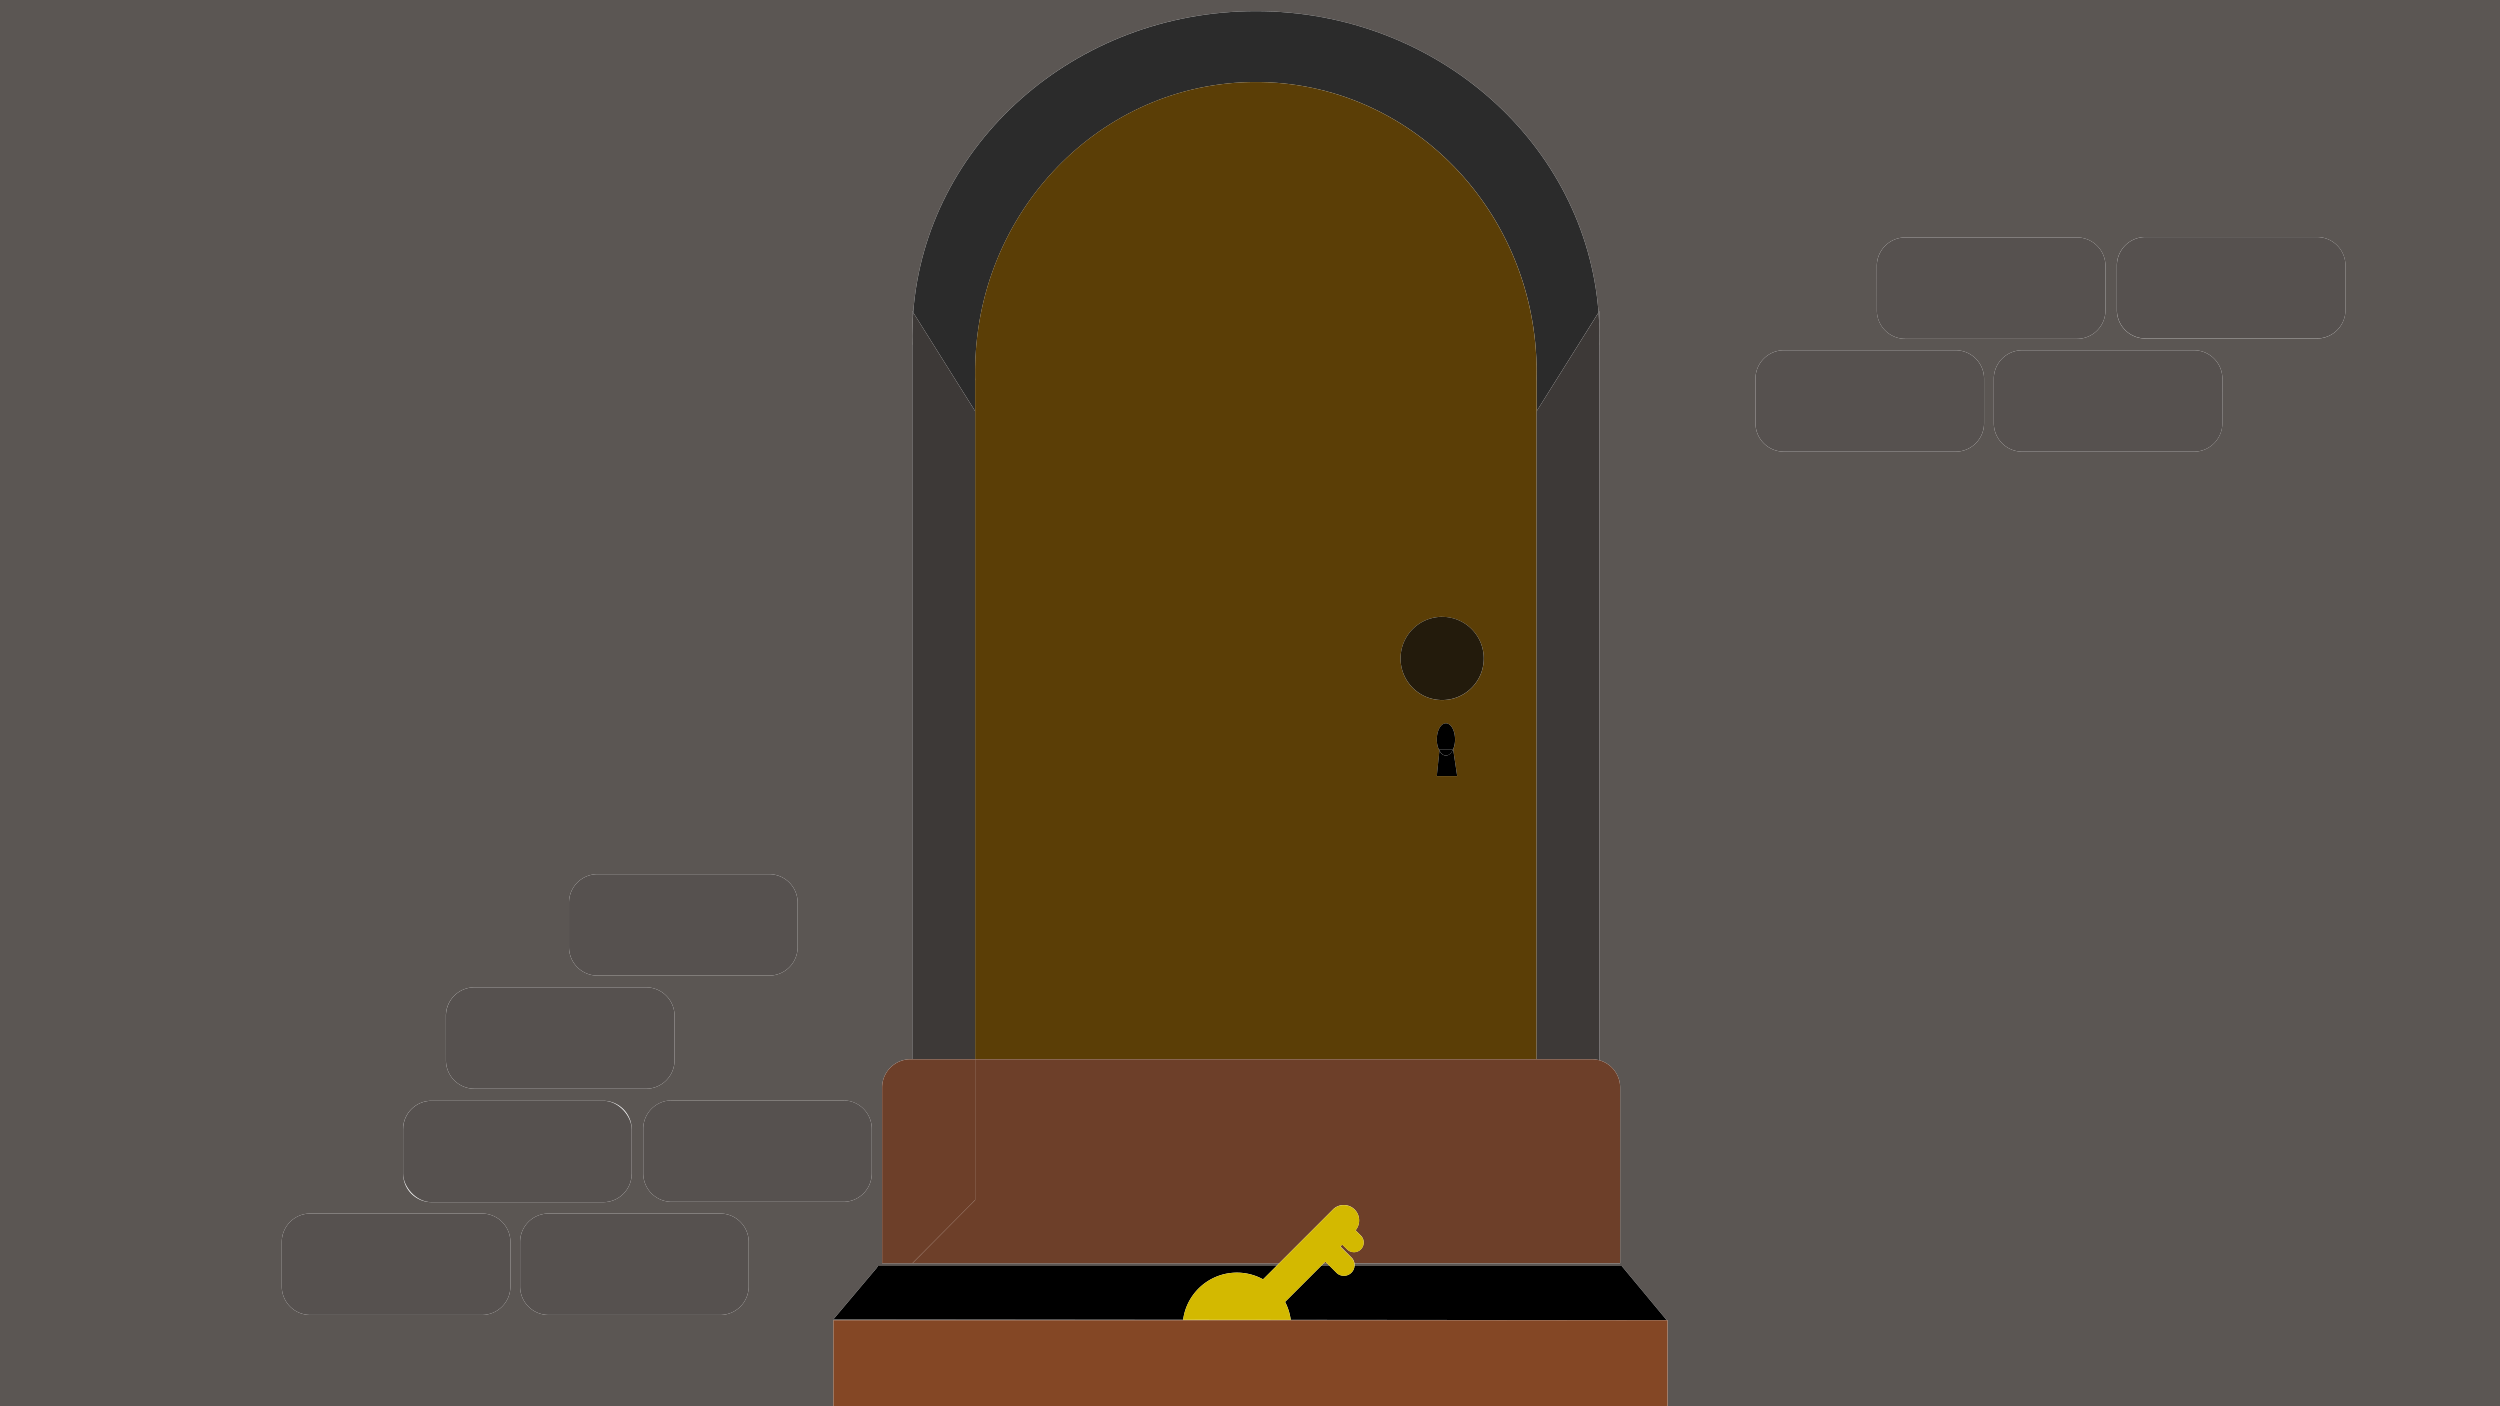 <svg xmlns="http://www.w3.org/2000/svg" viewBox="0 0 1920 1080"><defs><style>.cls-1{fill:#5b5653;}.cls-2{fill:#2b2b2b;}.cls-3{fill:#5b3e06;}.cls-4{fill:#3d3937;}.cls-5{fill:#231b0c;}.cls-6{fill:#56514f;}.cls-7{fill:#6d3f29;}.cls-8{fill:#d3b900;}.cls-9{fill:#844725;}</style></defs><g id="Layer_2" data-name="Layer 2"><g id="Layer_1-2" data-name="Layer 1"><path class="cls-1" d="M991.32,1013.93H1280l-288.75-.32C991.28,1013.72,991.31,1013.82,991.32,1013.93Z"/><polygon class="cls-1" points="1019.16 970.22 1016.57 970.22 1014.5 972.29 1021.23 972.29 1019.16 970.22"/><path class="cls-1" d="M1920,0H0V1080H640.07v-66.07H908.61c0-.14,0-.27,0-.41l-268.59-.3,33.22-39.38,1-1.55h306l2.07-2.08H677.47V835.28a21.77,21.77,0,0,1,21.77-21.77h1.42V238.92l.69,1.1C711.13,110.66,825.21,8.58,964.51,8.58S1217.89,110.66,1227.67,240l.69-1.1V814.31a21.77,21.77,0,0,1,15.92,21V970.21H1040.21a9,9,0,0,1,.12,1.38c0,.23,0,.47,0,.7h205.18l34.55,41.64h.64V1080H1920ZM437,693.25a21.87,21.87,0,0,1,21.87-21.87H590.71a21.88,21.88,0,0,1,21.88,21.87v34.12a21.88,21.88,0,0,1-21.88,21.88H458.9A21.87,21.87,0,0,1,437,727.37Zm-94.54,86.9a21.88,21.88,0,0,1,21.88-21.87H496.18a21.87,21.87,0,0,1,21.87,21.87v34.12a21.88,21.88,0,0,1-21.87,21.88H364.37a21.89,21.89,0,0,1-21.88-21.88Zm-32.9,87.12a21.87,21.87,0,0,1,21.87-21.87H463.27a21.88,21.88,0,0,1,21.88,21.87V901.4a21.88,21.88,0,0,1-21.88,21.87H331.46a21.87,21.87,0,0,1-21.87-21.87ZM392,988a21.88,21.88,0,0,1-21.88,21.87H238.27A21.87,21.87,0,0,1,216.4,988V953.87A21.88,21.88,0,0,1,238.27,932H370.08A21.89,21.89,0,0,1,392,953.87Zm183,0a21.87,21.87,0,0,1-21.87,21.87H421.31A21.87,21.87,0,0,1,399.44,988V953.87A21.88,21.88,0,0,1,421.31,932H553.12A21.88,21.88,0,0,1,575,953.87Zm94.54-86.9A21.89,21.89,0,0,1,647.65,923H515.85A21.88,21.88,0,0,1,494,901.09V867a21.87,21.87,0,0,1,21.88-21.87h131.8A21.88,21.88,0,0,1,669.53,867ZM1441.4,204.24a21.88,21.88,0,0,1,21.88-21.88h131.8A21.88,21.88,0,0,1,1617,204.24v34.12a21.87,21.87,0,0,1-21.88,21.87h-131.8a21.87,21.87,0,0,1-21.88-21.87ZM1523.77,325a21.89,21.89,0,0,1-21.88,21.88H1370.08A21.88,21.88,0,0,1,1348.21,325V290.83A21.87,21.87,0,0,1,1370.08,269h131.81a21.88,21.88,0,0,1,21.88,21.87Zm183,0a21.88,21.88,0,0,1-21.87,21.88H1553.12A21.88,21.88,0,0,1,1531.25,325V290.83A21.87,21.87,0,0,1,1553.12,269h131.81a21.87,21.87,0,0,1,21.87,21.87Zm94.54-86.89a21.87,21.87,0,0,1-21.88,21.87h-131.8a21.88,21.88,0,0,1-21.88-21.87V203.94a21.88,21.88,0,0,1,21.88-21.88h131.8a21.87,21.87,0,0,1,21.88,21.88Z"/><path d="M673.29,973.84l-33.22,39.38,268.59.3a41.68,41.68,0,0,1,61.37-31l10.27-10.27h-306Z"/><path d="M1245.47,972.29H1040.29a8.2,8.2,0,0,1-13.37,5.65h0l-.35-.35-.45-.44-4.87-4.87h-6.73l-27.57,27.57a41.42,41.42,0,0,1,4.34,13.75l288.75.32Z"/><path class="cls-2" d="M748.89,291.87H749c-.05-2-.08-4.05-.08-6.09,0-123,96.54-222.77,215.62-222.77s215.62,99.74,215.62,222.77c0,2,0,4.06-.08,6.09h.08v23.89L1227.67,240C1217.89,110.66,1103.82,8.58,964.51,8.58S711.13,110.66,701.35,240l47.54,75.74Z"/><path class="cls-3" d="M748.89,813.51h431.24V291.87h-.08c0-2,.08-4.05.08-6.09,0-123-96.53-222.77-215.62-222.77S748.89,162.75,748.89,285.78c0,2,0,4.06.08,6.09h-.08v23.89h0ZM1105.59,596h-2.1l2-19.44a18.26,18.26,0,0,1-2-8.64c0-6.84,3.14-12.38,7-12.38s7,5.54,7,12.38a19,19,0,0,1-1.47,7.56h0l3.1,20.52Zm2-122.24a31.95,31.95,0,1,1-31.95,31.95A32,32,0,0,1,1107.58,473.72Z"/><path class="cls-4" d="M1228.36,264.87v-6.81q0,3.42-.1,6.81Z"/><path class="cls-4" d="M1228.36,238.92l-.69,1.1q.67,8.94.69,18Z"/><path class="cls-4" d="M1180.13,813.51h42.39a21.67,21.67,0,0,1,5.84.8V264.87h-.1q.1-3.39.1-6.81,0-9.1-.69-18l-47.54,75.74Z"/><path class="cls-4" d="M700.66,238.92v19.14q0-9.1.69-18Z"/><path class="cls-4" d="M700.66,258.06v6.81h.1C700.7,262.61,700.66,260.34,700.66,258.06Z"/><path class="cls-4" d="M748.89,315.76,701.35,240q-.68,8.94-.69,18c0,2.28,0,4.55.1,6.81h-.1V813.51h48.23Z"/><rect class="cls-4" x="500.01" y="564.63" width="497.75" transform="translate(-179.91 694.92) rotate(-45)"/><path class="cls-5" d="M1107.58,537.62a31.95,31.95,0,1,0-31.95-31.95A31.94,31.94,0,0,0,1107.58,537.62Z"/><path d="M1116,575.44a19,19,0,0,0,1.47-7.56c0-6.84-3.14-12.38-7-12.38s-7,5.54-7,12.38a18.26,18.26,0,0,0,2,8.64l.11-1.08Z"/><path d="M1116,575.44c-1.28,2.93-3.28,4.82-5.54,4.82-2,0-3.74-1.44-5-3.74l-2,19.44h15.66l-3.1-20.52Z"/><path d="M1110.5,580.26c2.26,0,4.26-1.89,5.54-4.82h-10.45l-.11,1.08C1106.76,578.82,1108.53,580.26,1110.5,580.26Z"/><path class="cls-6" d="M1463.28,182.36h131.81A21.87,21.87,0,0,1,1617,204.24v34.12a21.87,21.87,0,0,1-21.87,21.87H1463.28a21.88,21.88,0,0,1-21.87-21.87V204.24A21.88,21.88,0,0,1,1463.28,182.36Z"/><path class="cls-6" d="M1647.66,182.06h131.81a21.87,21.87,0,0,1,21.87,21.87v34.12a21.87,21.87,0,0,1-21.87,21.87H1647.66a21.88,21.88,0,0,1-21.87-21.87V203.94A21.87,21.87,0,0,1,1647.66,182.06Z"/><path class="cls-6" d="M1553.12,269h131.81a21.88,21.88,0,0,1,21.88,21.88V325a21.88,21.88,0,0,1-21.87,21.88H1553.12A21.88,21.88,0,0,1,1531.25,325V290.83A21.87,21.87,0,0,1,1553.12,269Z"/><path class="cls-6" d="M1370.08,269h131.81a21.87,21.87,0,0,1,21.87,21.87V325a21.87,21.87,0,0,1-21.87,21.87H1370.08A21.88,21.88,0,0,1,1348.21,325V290.83A21.87,21.87,0,0,1,1370.08,269Z"/><rect class="cls-6" x="309.59" y="845.4" width="175.56" height="77.87" rx="21.87"/><path class="cls-6" d="M515.85,845.1H647.65A21.87,21.87,0,0,1,669.53,867v34.12A21.87,21.87,0,0,1,647.65,923H515.85A21.87,21.87,0,0,1,494,901.09V867A21.88,21.88,0,0,1,515.85,845.1Z"/><path class="cls-6" d="M421.31,932H553.12A21.87,21.87,0,0,1,575,953.87V988a21.87,21.87,0,0,1-21.87,21.87H421.31A21.88,21.88,0,0,1,399.44,988V953.87A21.87,21.87,0,0,1,421.31,932Z"/><path class="cls-6" d="M238.27,932H370.08A21.87,21.87,0,0,1,392,953.87V988a21.87,21.87,0,0,1-21.87,21.87H238.27A21.88,21.88,0,0,1,216.4,988V953.87A21.87,21.87,0,0,1,238.27,932Z"/><path class="cls-6" d="M458.9,671.38H590.71a21.88,21.88,0,0,1,21.88,21.88v34.12a21.87,21.87,0,0,1-21.87,21.87H458.9A21.88,21.88,0,0,1,437,727.37V693.25A21.87,21.87,0,0,1,458.9,671.38Z"/><path class="cls-6" d="M364.37,758.28H496.18a21.87,21.87,0,0,1,21.87,21.87v34.12a21.87,21.87,0,0,1-21.87,21.87H364.37a21.88,21.88,0,0,1-21.87-21.87V780.15A21.87,21.87,0,0,1,364.37,758.28Z"/><polygon class="cls-7" points="1017.87 968.92 1016.57 970.22 1019.16 970.22 1017.87 968.92"/><rect class="cls-7" x="748.89" y="813.51" height="108.2"/><path class="cls-7" d="M1228.36,814.31a21.67,21.67,0,0,0-5.84-.8H748.89v108.2h0L730.7,940l-30,30.21H982.37l41.1-41.09.38-.38.33-.33h0a11.81,11.81,0,0,1,16.87,16.44l4,4a7.45,7.45,0,1,1-10.5,10.57l0,0-3.64-3.64-1.48,1.47,8.11,8.11a7.93,7.93,0,0,1,.71.71l.22.22h0a8.21,8.21,0,0,1,1.74,3.82h204.07V835.27A21.77,21.77,0,0,0,1228.36,814.31Z"/><path class="cls-7" d="M748.89,813.51H699.24a21.77,21.77,0,0,0-21.77,21.76V970.21h23.19l48.23-48.5Z"/><path class="cls-8" d="M991.27,1013.61l-82.61-.09c0,.14,0,.27,0,.41h82.71C991.31,1013.82,991.28,1013.72,991.27,1013.61Z"/><path class="cls-8" d="M1034.56,959.51l0,0a7.45,7.45,0,1,0,10.5-10.57l-4-4a11.81,11.81,0,0,0-16.87-16.44h0l-.33.33-.38.38-41.1,41.09-2.07,2.08L970,982.56a41.68,41.68,0,0,0-61.37,31l82.61.09a41.42,41.42,0,0,0-4.34-13.75l27.57-27.57,2.07-2.08,1.3-1.29,1.29,1.29,2.07,2.08,4.87,4.87.45.44.35.35h0a8.2,8.2,0,0,0,13.37-5.65c0-.23,0-.47,0-.7a9,9,0,0,0-.12-1.38,8.21,8.21,0,0,0-1.74-3.82h0l-.22-.22a7.93,7.93,0,0,0-.71-.71l-8.11-8.11,1.48-1.47Z"/><polygon class="cls-9" points="1280.02 1013.93 991.32 1013.93 908.61 1013.93 640.07 1013.93 640.07 1080 1280.66 1080 1280.66 1013.93 1280.02 1013.93"/></g></g></svg>